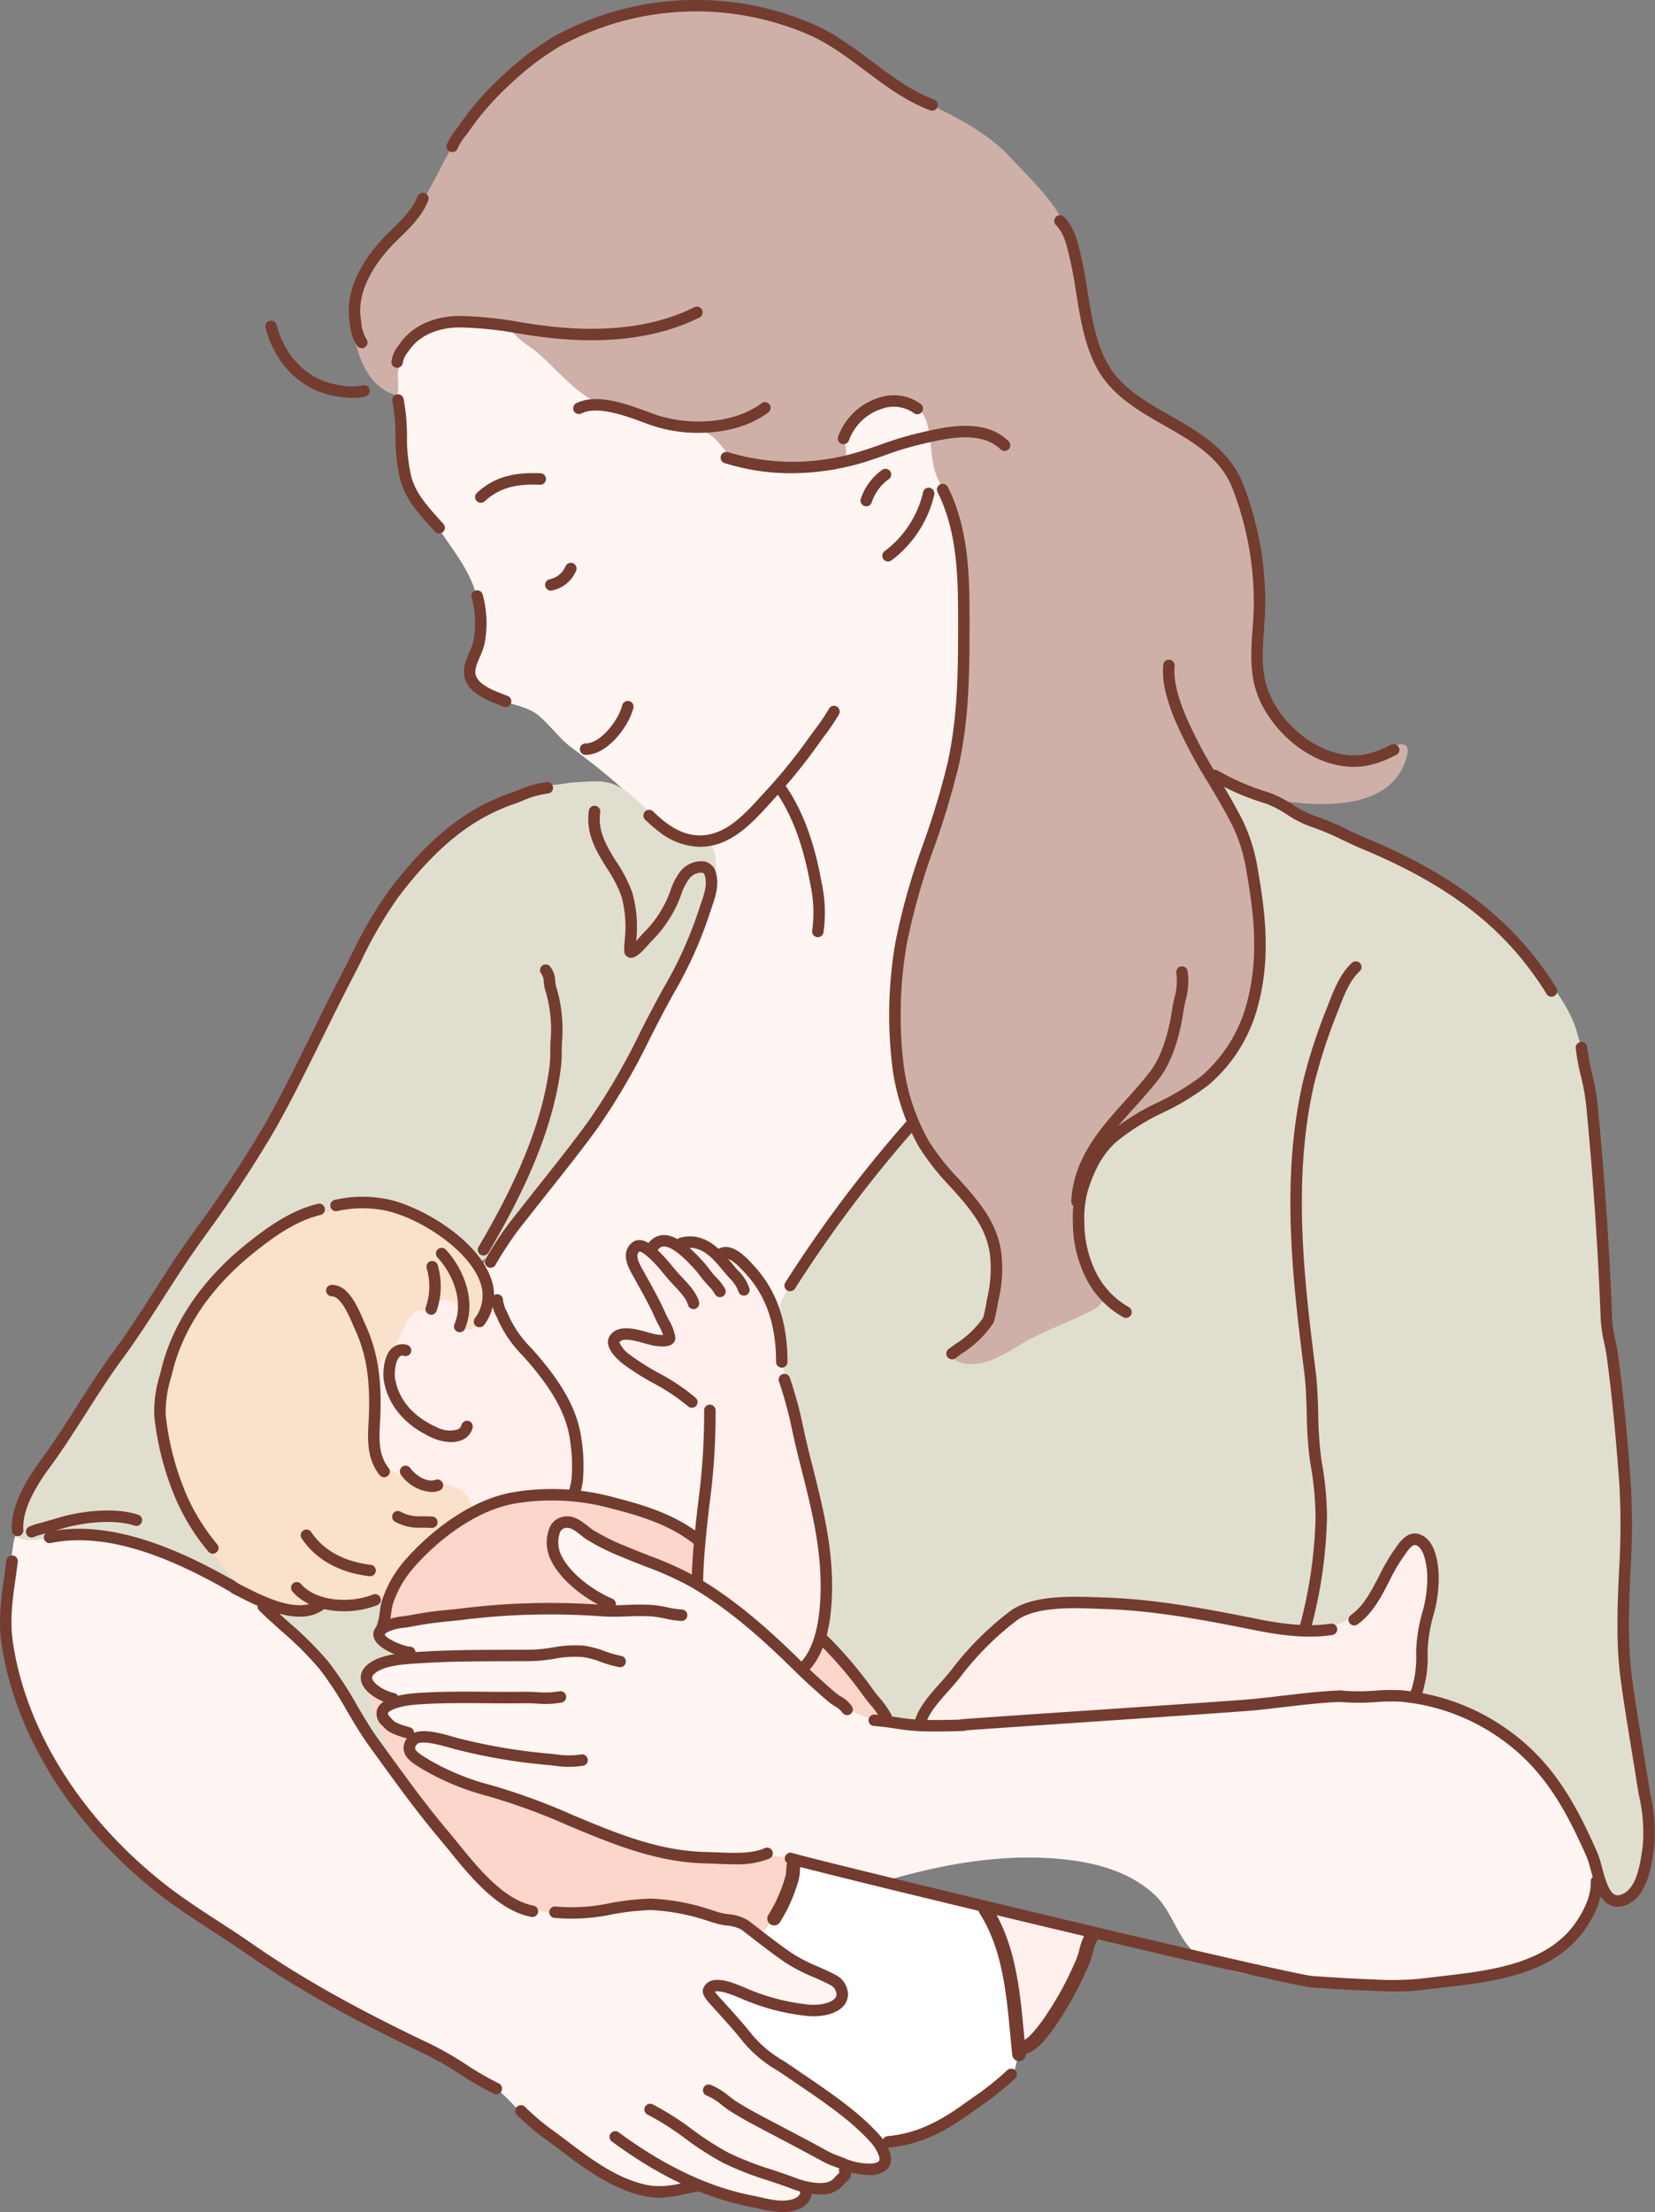 <svg xmlns="http://www.w3.org/2000/svg" xmlns:xlink="http://www.w3.org/1999/xlink" width="286.005" height="382.116" viewBox="0 0 286.005 382.116">
  <rect x="0" y="0" width="286.005" height="382.116" fill="#808080" stroke="none"/>
  <defs>
    <clipPath id="clip-path">
      <rect id="Rectángulo_3807" data-name="Rectángulo 3807" width="286.005" height="382.116" transform="translate(0 0)" fill="none"/>
    </clipPath>
  </defs>
  <g id="Grupo_16579" data-name="Grupo 16579" transform="translate(0 -0.004)">
    <g id="Grupo_16578" data-name="Grupo 16578" transform="translate(0 0.004)" clip-path="url(#clip-path)">
      <path id="Trazado_38569" data-name="Trazado 38569" d="M245.734,151.548a41.792,41.792,0,0,0,.162,5.9c.736,6.03-.071,12.579,3.184,17.983,1.307,2.17,3.5,3.648,4.888,5.669,2.585,3.772,5.4,7.314,6.23,12.012a22.619,22.619,0,0,1,.167,6.273c-.444,3.747-3.569,6.817.676,9.38,2.512,1.517,7.211,1.757,9.522,3.67,2.036,1.687,3.543,3.912,5.659,5.514,2.7,2.043,5.487,4.157,8.02,6.4,2.38,2.108,4.238,4.683,6.791,6.617a27.923,27.923,0,0,0,5.2,3.2c1.805.827,3.872.617,4.024,3.128.244,4.03-1.1,7.264-2.35,11.006-2.176,6.532-4.882,12.875-9.336,18.174-1.845,2.2-4.62,3.529-6.287,5.812-1.24,1.7-1.783,3.691-3.082,5.369-4.427,5.718-9.3,10.849-12.873,17.216-2.818,5.026-5.856,11.335-5.593,17.237a153.293,153.293,0,0,0,2.476,18.593c.4,2.3,2.125,13.258,3.209,15.461,6.633,13.472,22.22,19.71,36.651,17.836,8.64-1.121,10.177-10.81,12.756-17.387,3.776-9.629,8.937-18.789,13.823-27.887,3.544-6.6,8.356-12.9,11.408-19.72a24.081,24.081,0,0,0,.707-2.988c3.635-12.168-.529,2.147,2.247-5.675,1.816-5.116,2.659-10.967,3.773-16.239,1.125-5.321,2.833-10.585,4.15-15.871,1.25-5.012,1.554-10.215,2.266-15.33,1.353-9.711,2.814-19.679,2.829-29.495.014-10.656-1.513-19.771-3.285-30.188-2.551-14.99-.648-31.4-12.306-43.167-6.444-6.5-6.385-5.725-14.359-9.07-3.259-1.367-6.393-3.1-9.795-4.057-2.447-.686-5.058-.49-7.575-.819-26.054-3.405,9.8.694-17.189-1.869-9.815-.932-17.475-2.592-26.925.921a23.8,23.8,0,0,0-4.323,2.463c-1.919,1.219-3.808,2.49-5.625,3.855-5.014,3.768-7.119,7.5-8.855,13.21a28.59,28.59,0,0,0-1.058,6.862" transform="translate(-177.565 -88.904)" fill="#fff5f3" fill-rule="evenodd"/>
      <path id="Trazado_38570" data-name="Trazado 38570" d="M5.337,943.562c-1.47,1.291-1.116,2.593-1.536,4.5a50.235,50.235,0,0,0-1.241,8.247c-.789,13.972,5.827,27.415,14.952,37.631a102.641,102.641,0,0,0,18.517,16.831c5.56,3.784,12.186,7.842,17.922,11.271,4.725,2.825,8.838,4.381,13.555,7.2,6.135,3.668,13.037,6.063,18.98,10.08,3.144,2.125,5.324,5.281,8.154,7.755a76.945,76.945,0,0,0,11.857,8.246,17.553,17.553,0,0,0,5.373,2.6,19.735,19.735,0,0,0,6.723.02c.974-.144,2.12-.6,3.134-.666,2.416-.162,4.694,1.477,7.045,1.929a61.382,61.382,0,0,0,8.26,1c.761.042,2.533.376,3.29-.107.835-.534.394-1.559,1.353-2.072,1.316-.7,3.3-.207,4.476-1.126,1.229-.964,1.041-1.912,2.072-2.88,1.41-1.323,4.4,1.35,5.729-.216,1.861-2.192.156-6.725-1.034-8.414-.952-1.352-2-1.751-3.33-2.912-1.24-1.085-2.175-2.483-3.365-3.625-1.337-1.286-3.807-2.812-3.841-4.947-.031-2.025,2.22-2.469,3.727-2.957,3.255-1.054,8.282-1.969,7.928-6.323-.132-1.621-1.865-2.284-2.957-3.149a50.116,50.116,0,0,0-11.035-6.6c-.3-.134-4.739-2.429-6.248-3.042-4.627-1.882-9.8-2.375-14.66-3.234-12.536-2.215-25-5.032-35.064-13.243-5.037-4.107-8.314-9.986-12.169-15.11-3.37-4.477-6.65-9.01-10.03-13.487-5.92-7.84-12.834-13.54-20.928-18.963-7.945-5.323-15.7-8.891-25.386-7.457-1.92.285-3.533,1.34-5.256,2.044-1.819.745-3.426-.174-4.968,1.178" transform="translate(-1.804 -679.33)" fill="#fff5f3" fill-rule="evenodd"/>
      <path id="Trazado_38571" data-name="Trazado 38571" d="M421.222,995.789c.4-5.651.6-1.466-2.994-12.4A41.834,41.834,0,0,0,414.5,977a47.211,47.211,0,0,0-26.938-17.16c-16.458-3.475-33.418,4.522-49.8-.149a350.621,350.621,0,0,1-48.212-17.534c-14.167-6.408-29.885-14.027-45.792-13.511-5.013.162-8.785,1.353-13.678,2.751-4.579,1.308-10.547,2.512-14.422,5.6a40.41,40.41,0,0,0-15.011,27.888c-1.514,13.755,13.146,23.295,24.353,26.675,2.579.78,5.192,1.446,7.764,2.249,14.167,4.43,30.12,8.763,45.114,7.322,6.878-.659,13.623-3.259,20.2-5.18,9.647-2.817,19.9-4.686,29.988-3.747,5.93.552,11.975,2.067,16.444,6.243,3.118,2.913,3.993,7.9,7.4,10.4,4.42,3.242,11.088,3.609,16.23,4.287,3.222.425,6.4.617,9.645.847a62.017,62.017,0,0,0,9.846.117c2.49-.237,4.688-.561,7.173-.8,10.377-.991,25.505-4.531,26.415-17.513" transform="translate(-144.921 -671.091)" fill="#fff5f3" fill-rule="evenodd"/>
      <path id="Trazado_38572" data-name="Trazado 38572" d="M218.857,813.769c-3.3,0-6.97-.517-9.7-2.527a13.493,13.493,0,0,1-3.586-4.563c-3.282-5.835-4.9-12.581-6.275-19.068-.812-3.825-2.045-8.11-1.874-12.06.318-7.314,5.705-14.734,13.527-15.156,7.073-.382,12.776,3.889,16.133,9.86,1.378,2.449,1.7,5.284,3.178,7.742,2.133,3.554,5.268,6.589,7.253,10.185.887,1.609,2.922,3.5,3.666,5.133,1.612,3.546,1.169,6.441,1.3,10.349.032.93.508,2.994-.163,3.748-.845.952-3.491.371-4.563.327a29.058,29.058,0,0,0-9.127.733c-.848.243-1.534.77-2.362.978Z" transform="translate(-142.663 -549.501)" fill="#fff0ed" fill-rule="evenodd"/>
      <path id="Trazado_38573" data-name="Trazado 38573" d="M281.264,938.517c-1.729,1.153-3.6,2.312-5.378,3.422-.51.319-1.141.654-1.141,1.3Z" transform="translate(-198.551 -678.242)" fill="#fff0ed" fill-rule="evenodd"/>
      <path id="Trazado_38574" data-name="Trazado 38574" d="M397.693,831.48c-1-4.715-.05-9.025.657-13.8.615-4.148,2-9.825.412-13.964a11.334,11.334,0,0,0-2.547-2.957c-3.09-3.09-7.432-4.31-10.515-7.393-1.033-1.034-2.814-2.345-2.629-4.025.1-.868,1.338-.769,1.972-.739,1.249.059,6.138,2.234,6.9.328.4-1.009-.348-2.432-.74-3.286-1.222-2.667-2.611-5.294-4.025-7.885-.3-.555-1.877-3.083-.9-3.779.915-.654,2.48.707,3.2.164.351-.262.537-.981.822-1.313,1-1.164,3.764.558,4.847.657,1.037.095,1.338-.826,2.382-.738a9.934,9.934,0,0,1,2.383.985c1.029.4,2.917.33,3.778,1.068a25.44,25.44,0,0,1,4.764,5.585A18.047,18.047,0,0,1,411,786.63a50.112,50.112,0,0,0,1.56,8.542,189.735,189.735,0,0,1,6.572,30.641,49.423,49.423,0,0,1,.411,12.979,11.7,11.7,0,0,1-2.137,5.092c-.323.468-1.459,3.42-2.217,3.04-1.055-.527-1.908-1.994-2.547-2.793a23.868,23.868,0,0,0-3.2-3.2,78.53,78.53,0,0,0-7.228-5.175c-1.889-1.258-4.038-2-4.518-4.272" transform="translate(-276.825 -558.214)" fill="#fff0ed" fill-rule="evenodd"/>
      <path id="Trazado_38575" data-name="Trazado 38575" d="M603.718,1015.538a14.932,14.932,0,0,0-5.192,1.113c-3.241,1.258-11.157,6.53-14.878,9.643a61.684,61.684,0,0,0-6.183,6.388c.855-.055,1.7-.107,2.6-.165,3.356-.219,26.261-1.778,31.736-2.1a41.109,41.109,0,0,0,4.492-.576c.318-.05.484-.086.741-.124,2.966-1.034,5.726-1.129,5.318-1.773-1.948-3.062-3.41-5.525-5.647-6.965-4.437-2.859-8.186-5.526-12.983-5.44m-34.5,44.47c2.648,5.256,6.365,9.989,8.655,15.537.731,1.771.538,3.726.906,5.564.591,2.954,2.591,8.019,4.9,10.057,1.617,1.423,2.536-1.494,3.957-2.432a28.712,28.712,0,0,0,4.245-4.162c1.62-2.425,5.639-9.2,6.718-12.612.285-.9.8-3.1,1.195-4.7a103.582,103.582,0,0,0-12.2-3.215l-.783-.165c-4.359-.923-6.329-1.353-8.737-1.978a29.756,29.756,0,0,0-3.173-.618c-.19-.029-.356-.072-.7-.124a23.865,23.865,0,0,1-4.988-1.154" transform="translate(-411.362 -733.902)" fill="#fff0ed" fill-rule="evenodd"/>
      <path id="Trazado_38576" data-name="Trazado 38576" d="M226.6,69.179C219.485,67.1,218.688,55,219.418,52.747c1.387-4.289.811-3.35,2.353-6.3s5.387-5.761,7.295-7.816c3.934-4.236,5.089-8.7,8.255-13.448a60.343,60.343,0,0,1,10.406-12.35c7.044-6.037,15.937-9.167,25-10.98,4.665-.933,9.463-.32,13.907.706,3.949.911,8.406,1.545,12.063,3.54,6.725,3.668,12.966,9.375,19.478,12.486,4.952,2.366,10.638,5.193,14.483,9.24,4.822,5.074,8.314,8.394,10.44,13.355,3.325,7.759,2.079,17.047,6.738,24.3,3.1,4.824,10.933,7.969,15.3,11,4.721,3.282,6.6,5.613,8.465,10.944,1.637,4.674,3.177,12.606,2.464,17.6-.7,4.933-1.029,9.061.244,14.176,1.658,6.66,8.259,12.145,13.215,12.86a12.611,12.611,0,0,0,4.986-.105c.674-.092,8.184-4.935,7.073-.5-2.5,10-15.494,8.81-22.974,7.742-2.282-.326-4.512-1.61-6.742-2.247-.487-.14-2.407-1.109-2.923-.765-.039.025,2.493,5.019,2.687,5.5,1.283,3.209,1.709,3.151,2.6,6.511,2.67,10.085,2.426,15.306,1.265,24.6-.91,7.284-7.7,16.052-13.617,18.092-7.189,2.48-11.346,6.151-15.3,12.735-3.074,5.125-1.8,16.348,2.312,20.229.537.506,6.837,4.62,6.493,5.993-.219.877-2.03.9-2.5,1-2.751.611-4.561.25-7.493.25-3.416,0-4.77,1.643-7.242,3.5-3.19,2.392-7.387,3-11.237,3-1.869,0-4.93.223-6.243-1.747s4.393-4.694,5.244-5.744c2.809-3.469,5.407-9.275,4.337-13.552-1.744-6.977-8.08-10.4-11.329-16.664-3.691-7.118-5.867-11.966-6.139-19.9a87.818,87.818,0,0,1,.894-13.067c1.1-5.5,2.266-12.175,4.263-18.122,1.093-3.259,2.838-7.16,3.7-9.79a57.621,57.621,0,0,0,1.717-8.812,147.534,147.534,0,0,0,1.579-16.051c.192-4.613-.168-9.208-.168-13.827,0-6.379-1.947-11.139-4.411-16.891-1.983-4.627.136-10.778-5.177-13.4-3.889-1.919-10.145,2.457-10.737,5.493-.371,1.9,1.164,5.113-1.162,5.695C298.913,82.3,290.943,82.53,286.653,81c-3.434-1.227-4.263-5.84-7.932-5.48-3.9.384-10.375-3.416-14.114-3.991-6.158-.947-10.456-7.815-14.859-10.763-3.937-2.635-2.853-4.545-10.1-4.545-2.809,0-7.1.215-9.3,2.233-1.916,1.757-2.183,3.913-3.061,6.329-.392,1.074.481,4.736-.677,4.4" transform="translate(-158.41 -1.006)" fill="#ceb0a8" fill-rule="evenodd"/>
      <path id="Trazado_38577" data-name="Trazado 38577" d="M151.917,801.746c.5-2.709-1.53-3.893-3.731-4.608-4.092-1.327-10.327-.67-12.19-5.161-.91-2.193-.833-4.675-.887-6.989-.054-2.283-.335-4.715.288-6.954.585-2.1,2.623-3.871,3.778-5.674.952-1.486,1.782-4.45,3.383-5.355.645-.364,1.3.317,1.9.021,1-.487,1.5-1.708,2.651-1.894,2.041-.33,3.04,1.559,3.372,3.261.057.29-.112,1.447.017,1.545,1.564,1.18,3.625-.992,4.223-2.182,1.324-2.639.377-3.621-.351-6.306-1.916-7.07-12.658-14.239-20.472-13.329-2.709.315-1.3-.376-3.909.2-4.135.9-7.039,1.2-10.82,3.455a56.465,56.465,0,0,0-4.749,3.142,32.67,32.67,0,0,0-6.177,5.532c-2.145,2.842-4.028,5.024-5.939,8.006a39.02,39.02,0,0,0-2.739,5.937,30.332,30.332,0,0,0-1.9,10.291c-.133,3.852,1.269,7.88,2.37,11.541,2.392,7.947,11.262,18.275,13.615,19.844,6.51,4.336,14.573,2.4,21.992,1.361,3.661-.512,4.73-5.844,6.776-8.257a24.286,24.286,0,0,1,5.038-4.724c1.464-.959,4.136-.945,4.46-2.7" transform="translate(-70.574 -540.593)" fill="#fae1cb" fill-rule="evenodd"/>
      <path id="Trazado_38578" data-name="Trazado 38578" d="M128.808,497.306c1.352.94,1.349,3.876,1.215,5.191-.491,4.814-2.667,9.471-4.447,13.965a96.962,96.962,0,0,1-6.378,12.28c-2.98,5.173-5.633,10.539-8.995,15.5-2.886,4.256-6.273,8.162-9.3,12.289-2.412,3.292-4.9,6.613-7.263,9.948a26.632,26.632,0,0,1-4.981,3.564c-.617.311-2.416-2.742-2.88-3.229-1.154-1.211-1.683-1.841-2.846-3.039-1.138-1.171-3.577-1.447-4.861-2.376a15.851,15.851,0,0,0-5.278-2.113c-1.719-.315-2.482.055-4.1.315a34.212,34.212,0,0,0-5.774,1.362c-6.668,2.249-9.9,3.207-15.564,7.481a31.852,31.852,0,0,0-4.013,4.274c-4.518,4.963-8.2,11.7-8.75,18.534-.243,3.028.492,6.178.848,9.161a31.492,31.492,0,0,0,1.13,6.242,60.531,60.531,0,0,0,6.877,13.752,33.245,33.245,0,0,0,3.3,4.1,10,10,0,0,0,1.214,1.319c.251.193.843.864.526.865-.9,0-1.387-.65-2.092-1.062-1.48-.862-2.383-1.3-3.946-2.117-5.341-2.774-8.917-4.563-13.235-5.583a33.272,33.272,0,0,0-12.405-.9c-1.8.231-5.861,1.336-7.334.256-1.06-.777-.606-2.946-.61-2.99-.276-2.953,5.758-10.747,7.247-13.116,6.577-10.465,13.238-18.328,19.7-28.842,4.528-7.371,12.661-18.427,16.79-26.036,4.422-8.145,6.823-13.638,11.286-21.772,4.187-7.631,6.506-14.807,12.268-21.409,4.218-4.832,9.665-10.753,15.937-12.867,2.4-.809,7.054-2.874,9.558-2.948,1.672-.05,2.623-.385,4.266-.462,2.529-.119,4.909-.521,7.18.671,2.642,1.386,4.161,3.293,6.668,5.658a15.868,15.868,0,0,0,5.97,3.27c1.171.356,1.9.055,3.066.865" transform="translate(-6.344 -351.713)" fill="#e0decf" fill-rule="evenodd"/>
      <path id="Trazado_38579" data-name="Trazado 38579" d="M198.28,1037.76c1.049-.417-1.943-3.721-2.3-4.467-1.308-2.73-1.515-6.143-2.892-8.783-.243-.463-.9-.422-1.285-.689a3.615,3.615,0,0,1-1.393-1.6c-.516-1.189.514-2.07.022-3.013-.927-1.778-4.437-.546-4.828-3.276a3.515,3.515,0,0,1,.468-2.17c.237-.37,1.692-.549,1.393-1.24-.168-.386-.9-.558-1.163-.654-1.351-.491-3.492-1.128-3.157-3.006.376-2.107,2.26-2.452,4.146-2.617.727-.063,2.11.058,2.457-.8.219-.539-.322-.99-.731-1.139-1.253-.455-3.276-.887-3.939-2.225-.637-1.283.7-1.543,1.143-2.584a3.891,3.891,0,0,0-.654-3.235c-.91-1.207-3.1-.181-4.276.036-1.809.334-3.581-.108-5.369.063a31.122,31.122,0,0,0-3.79,1.1,14.289,14.289,0,0,1-4.28.326,5.1,5.1,0,0,1-1.4-.669c-.055-.026-.955-.309-.957-.17-.019,1.2,1.743,2.644,2.452,3.251a77.524,77.524,0,0,1,7.285,6.875c6.709,7.607,9.741,16.815,16.271,24.547,1.569,1.858,4.584,7,6.772,6.13" transform="translate(-119.602 -719.56)" fill="#e0decf" fill-rule="evenodd"/>
      <path id="Trazado_38580" data-name="Trazado 38580" d="M509.052,540.241c-.367-1.05-3.086,2.789-4.273,4.373-2.643,3.524-5.317,7.026-7.859,10.611-2.559,3.607-5.337,6.953-7.685,10.678-1.155,1.833-3.073,3.863-3.519,6.063-.277,1.369.406,2.934.346,4.336-.219,5.054.725,9.211,2.231,14.067a175.512,175.512,0,0,1,5.159,23.537,37.347,37.347,0,0,1-.12,12.261c-.455,3.151-.539,3.462,1.029,4.823a37.165,37.165,0,0,1,3.874,4.191c1.924,2.23,4.008,6.91,6.73,8.223,4.525,2.184,15.789.669,22.767.453,8.893-.276,17.8-1.241,26.779-1.846,5.417-.365,10.416-.957,15.747-1.61,5.967-.731,18.774-1.571,23.868-1.034a34.649,34.649,0,0,1,23.61,13.117c2.753,3.507,6.8,10.44,8.138,14.771.429,1.39,2.194,6.7,3.881,7.594.933.5,2.83-.428,3.588-1.167a5.239,5.239,0,0,0,1.878-4.139c.226-2.2,1-3.579,1.043-5.834.029-1.423-.14-3.247-.232-4.667-.331-5.03-2.6-13.016-3.422-18a75.012,75.012,0,0,1-1.007-18.519c.351-9.191.539-17.589.123-26.83a77.468,77.468,0,0,0-.967-8.1c-2.482-14.468-3.161-26.095-3.957-44.478a84.476,84.476,0,0,0-3.5-19.228c-1.7-5.172-6.514-10.469-8.937-13.153-7.3-8.088-12.7-11.967-26.649-18.635-3.209-1.535-8.4-3.225-11.549-4.889-3.032-1.6-5.081-2.477-8.086-4.147-1.544-.857-3.044-.793-4.69-1.422-.219-.083-2.995-2.736-3.327-2.587s.024.752.191,1.074c.984,1.9,1.69,2.216,2.846,4.619,1.752,3.643,2.619,4.253,3.151,7.049s.8,4.572,1.107,6.093c1.236,6.044,1.973,12.193.761,18.357-1.373,6.977-3.893,13.765-10.165,17.591-5.4,3.293-11.409,4.683-15.609,9.921-3.029,3.776-5.691,10.958-4.894,15.949a22.25,22.25,0,0,0,2.081,6.6c.843,1.406,2.832,3.3,1.676,5.045-.638.968-2.148,1.494-3.164,1.994-3.519,1.732-7.131,2.973-10.516,4.991-3.12,1.859-7.753,4.892-11.489,2.817-.844-.468.4-1.087.777-1.505,1.136-1.265,2.527-2.209,3.416-3.7a26.825,26.825,0,0,0,3.373-10.924c.58-7.524-5.271-11.461-9.22-16.737-1.927-2.573-4.535-5.758-5.335-8.045" transform="translate(-350.966 -346.196)" fill="#e0decf" fill-rule="evenodd"/>
      <path id="Trazado_38581" data-name="Trazado 38581" d="M452.021,1169.315c2.031-2.761,2.725-2.661,3.161-6.83s.7-4.7,7.437-2.464c2.946.975,13.955,4.113,15.486,4.381,3.739.653,6.351.107,9.535,1.564,3.254,1.489,3.446,4.815,5.222,12.931.89,4.069,2.593,11.488,1.287,15.651-1,3.182-3.809,3.536-6.08,5.777a28.614,28.614,0,0,1-8.872,5.6c-1.689.739-4.893,1.294-4.967,1.419s-3.469-.132-4.243-.7c-2.264-1.647-4.3-3.558-6.511-5.273-5.9-4.583-12-8.215-17.116-13.756-1.8-1.947-4.166-3.655-5.236-6.176-.956-2.259,4.451-.341,5.01-.16,4.859,1.571,9.456,3.833,14.679,2.818,1.174-.229,2.988-.2,3.374-1.721.293-1.153-1.518-2.738-2.3-3.157-1.846-.993-3.958-1.659-5.738-2.763a29.517,29.517,0,0,1-5.724-4.493c-.911-.869.935-1.754,1.593-2.65" transform="translate(-318.708 -837.377)" fill="#fff" fill-rule="evenodd"/>
      <path id="Trazado_38582" data-name="Trazado 38582" d="M302.271,1078.021a29.976,29.976,0,0,1-1.912,7.822c-.9,1.426-2.721,3.845-3.743,5.14-.57.72-2.622-2.572-3.983-2.223-1.914.489-9.721-3.43-13.828-2.871-2.634.359-6.331.168-8.962.592-2.007.325-4.115,1.609-6.185,1.384a29.5,29.5,0,0,1-11.73-3.411c-2.581-1.531-4.7-3.925-6.746-6.08-4.5-4.739-8.7-9.777-11.507-15.763a71.8,71.8,0,0,1-4.451-11.163c-.233-.832-1.274-3.078-.848-3.945.3-.608,2.841,1.709,3.335,1.889.106.038,2.394.891,2.183,1.092-1,.954-1.935.187-2.305,1.971-.52,2.5,3.263,2.594,4.416,3.721.9.876-.571,2.81.088,3.989.742,1.329,3.88,2.737,5.235,3.355a30.608,30.608,0,0,0,6.805,2.464,47.9,47.9,0,0,1,7.387,1.9c8.865,3.81,17.411,8.484,27.269,9.8,4.173.559,6.738.872,10.892.112,1.018-.186,2.015-.255,3.033-.42.212-.034,5.55.546,5.558.639" transform="translate(-164.968 -756.93)" fill="#fcd5cb" fill-rule="evenodd"/>
      <path id="Trazado_38583" data-name="Trazado 38583" d="M240.415,952.221a19.147,19.147,0,0,1,5.116-11.459,34.41,34.41,0,0,1,6.427-5.5c7.749-5.166,17.8-6.013,26.638-3.974a80.4,80.4,0,0,1,10.994,3.468c1.169.452,3.809,1.406,4.228,2.875.491,1.715.161,3.4.085,5.158-.025.58.419,1.785.17,2.283-.151.3-.682.142-.847.086-.886-.307-2.939-1.264-3.72-1.608-.706-.308-1.4-.633-2.114-.93-4.033-1.688-7.911-3.693-11.924-5.413-1.141-.488-3.5-2.15-4.82-1.522a2.827,2.827,0,0,0-1.691,3.383,13.63,13.63,0,0,0,5.5,7.356c1.265.81,3.6,1.666,4.819,2.538.409.291,1.414,1.045.931,1.184-3.351.957-7.087.261-10.486,0-5.29-.407-10.792.236-16.067.677a80.446,80.446,0,0,0-9.049,1.353c-.661.128-4.212.521-4.186.042" transform="translate(-173.741 -672.28)" fill="#fcd5cb" fill-rule="evenodd"/>
      <path id="Trazado_38584" data-name="Trazado 38584" d="M502.827,1022.329c-1.357.551-1.881,2.581-2.932,3.748-.12.135-.9.906-.743,1.188a10.727,10.727,0,0,0,1.931,1.855,28.614,28.614,0,0,0,6.978,5.272,33.333,33.333,0,0,0,4.529,1.708c.3.1,1.208.355,1.485.148,1.144-.859-1.016-2.6-1.485-3.118-2.419-2.669-4.33-5.7-6.681-8.389-.84-.96-1.891-2.9-3.082-2.412" transform="translate(-360.709 -738.756)" fill="#fcd5cb" fill-rule="evenodd"/>
      <path id="Trazado_38585" data-name="Trazado 38585" d="M581.442,991.161c-.882.066-9.62-.076-9.1-.742,2.389-3.072,11.293-14.808,14.481-17,6.32-4.345,7.016-4.227,20.238-3.508,1.618.088,17.181,2.519,29.579,4.144,5.807.761,10.179.354,14.972-6.187,1.815-2.478,3.472-8.832,6.553-8.943,4.664-.168,1.393,15.151,1.336,15.753-.629,6.746-1.2,10.878-1.529,11.064-1.284.728-26.094,2.473-35.709,2.609a70.875,70.875,0,0,0-11.857.8c-4.232.762-8.363.012-12.631.539a62.572,62.572,0,0,1-10.154.707c-2.267-.017-4.278.621-6.177.762" transform="translate(-413.599 -692.989)" fill="#fff0ed" fill-rule="evenodd"/>
      <path id="Trazado_38586" data-name="Trazado 38586" d="M479.324,1167.907a1.172,1.172,0,0,1-.632-.184,1.185,1.185,0,0,1-.37-1.637,25.546,25.546,0,0,0,2.96-6.724,5.987,5.987,0,0,0,.125-1.009,6.721,6.721,0,0,1,.27-1.686,1.187,1.187,0,0,1,2.254.744,4.807,4.807,0,0,0-.156,1.107,7.887,7.887,0,0,1-.2,1.437,27.591,27.591,0,0,1-3.251,7.4,1.184,1.184,0,0,1-1,.554" transform="translate(-345.538 -835.305)" fill="#743b2f"/>
      <path id="Trazado_38587" data-name="Trazado 38587" d="M616.772,1212.559a1.188,1.188,0,0,1-1.179-1.062c-.123-1.16-.234-2.338-.346-3.522-.686-7.305-1.4-14.859-5.289-20.941a1.187,1.187,0,1,1,2-1.28c4.2,6.566,4.94,14.412,5.654,22,.111,1.175.221,2.343.343,3.494a1.185,1.185,0,0,1-1.055,1.3,1.11,1.11,0,0,1-.126.007" transform="translate(-440.664 -856.518)" fill="#743b2f"/>
      <path id="Trazado_38588" data-name="Trazado 38588" d="M633.2,1222.56a2.551,2.551,0,0,1-.407-.032,1.186,1.186,0,1,1,.368-2.344c.392.047,1.281-.426,3.284-3.1l.232-.307a56.322,56.322,0,0,0,5.518-9.791l.221-.46a13,13,0,0,0,.675-2.021,10.673,10.673,0,0,1,1.349-3.356,1.187,1.187,0,1,1,1.932,1.378,9.2,9.2,0,0,0-1,2.615,14.865,14.865,0,0,1-.82,2.414l-.221.457a58.127,58.127,0,0,1-5.77,10.2l-.223.294c-1.153,1.538-3.035,4.048-5.144,4.048" transform="translate(-456.575 -867.682)" fill="#743b2f"/>
      <path id="Trazado_38589" data-name="Trazado 38589" d="M252.557,269.681a.984.984,0,0,1-.737-.329l-.708-.785c-2.149-2.373-4.371-4.827-5.269-8.139a31.431,31.431,0,0,1-.823-7.486,33.581,33.581,0,0,0-.536-6.083.989.989,0,1,1,1.934-.412,35.533,35.533,0,0,1,.58,6.44,29.531,29.531,0,0,0,.754,7.023c.774,2.854,2.834,5.129,4.827,7.33l.716.794a.989.989,0,0,1-.738,1.648" transform="translate(-176.667 -177.535)" fill="#743b2f"/>
      <path id="Trazado_38590" data-name="Trazado 38590" d="M296.27,387.855a1,1,0,0,1-.364-.069l-.67-.26c-1.94-.744-4.6-1.763-5.717-3.873-.985-1.856-.161-3.744.5-5.261a10.291,10.291,0,0,0,.668-1.812,16.57,16.57,0,0,0-.3-7.687.989.989,0,0,1,1.935-.412,18.618,18.618,0,0,1,.3,8.509,11.665,11.665,0,0,1-.791,2.194c-.568,1.3-1.1,2.53-.568,3.542.775,1.457,2.939,2.287,4.679,2.954l.69.268a.989.989,0,0,1-.364,1.909" transform="translate(-208.899 -265.726)" fill="#743b2f"/>
      <path id="Trazado_38591" data-name="Trazado 38591" d="M410.806,463.984a11.753,11.753,0,0,1-7.13-2.647,26.067,26.067,0,0,1-2.32-2.022.988.988,0,1,1,1.391-1.4,24.406,24.406,0,0,0,2.124,1.851c3.332,2.532,6.7,2.925,10.023,1.169,2.527-1.336,4.738-3.79,6.688-5.955a93.982,93.982,0,0,0,7.706-9.359c.382-.558.843-1.18,1.32-1.826a34.549,34.549,0,0,0,2.482-3.649.989.989,0,1,1,1.739.943,35.79,35.79,0,0,1-2.63,3.883c-.464.626-.908,1.228-1.279,1.769a95.851,95.851,0,0,1-7.854,9.55c-2.075,2.3-4.41,4.894-7.247,6.394a10.649,10.649,0,0,1-5.012,1.305" transform="translate(-289.837 -317.704)" fill="#743b2f"/>
      <path id="Trazado_38592" data-name="Trazado 38592" d="M362.34,445.893a.989.989,0,1,1,0-1.978c2.587,0,5.684-3.994,6.336-6.6a.989.989,0,0,1,1.919.479c-.805,3.224-4.508,8.1-8.254,8.1" transform="translate(-261.139 -315.495)" fill="#743b2f"/>
      <path id="Trazado_38593" data-name="Trazado 38593" d="M340.632,355.374a.989.989,0,0,1-.115-1.971,3.873,3.873,0,0,0,2.648-2.18.989.989,0,0,1,1.86.674,5.744,5.744,0,0,1-4.276,3.47.882.882,0,0,1-.117.007" transform="translate(-245.451 -253.349)" fill="#743b2f"/>
      <path id="Trazado_38594" data-name="Trazado 38594" d="M297.043,299.829a.99.99,0,0,1-.675-1.713c3.432-3.2,7.314-3.521,10.977-3.392a.99.99,0,0,1,.955,1.023.968.968,0,0,1-1.024.954c-3.243-.115-6.653.154-9.558,2.862a.988.988,0,0,1-.675.265" transform="translate(-213.95 -212.974)" fill="#743b2f"/>
      <path id="Trazado_38595" data-name="Trazado 38595" d="M523.068,254.7a.989.989,0,0,1-.939-1.3,10.946,10.946,0,0,1,6.982-6.706,7.923,7.923,0,0,1,7.3,1.056.989.989,0,1,1-1.185,1.584,5.992,5.992,0,0,0-5.517-.753,8.908,8.908,0,0,0-5.7,5.44.99.99,0,0,1-.939.678" transform="translate(-377.293 -177.967)" fill="#743b2f"/>
      <path id="Trazado_38596" data-name="Trazado 38596" d="M537.218,298.475a.99.99,0,0,1-.952-1.26,10.1,10.1,0,0,1,3.687-5.03.989.989,0,1,1,1.167,1.6,8.03,8.03,0,0,0-2.95,3.975.992.992,0,0,1-.952.718" transform="translate(-387.518 -211.017)" fill="#743b2f"/>
      <path id="Trazado_38597" data-name="Trazado 38597" d="M550.795,316.613a.989.989,0,0,1-.6-1.775,17.772,17.772,0,0,0,6.648-10.159.989.989,0,1,1,1.934.41,19.772,19.772,0,0,1-7.38,11.32.99.99,0,0,1-.6.2" transform="translate(-397.329 -219.619)" fill="#743b2f"/>
      <path id="Trazado_38598" data-name="Trazado 38598" d="M490.13,514.09a1.02,1.02,0,0,1-.166-.014.989.989,0,0,1-.81-1.14,22.654,22.654,0,0,0-.323-7.975c-1.2-6.738-3.217-12.137-6-16.044a.989.989,0,1,1,1.612-1.146c2.951,4.148,5.081,9.815,6.333,16.844a24.405,24.405,0,0,1,.326,8.651.988.988,0,0,1-.974.824" transform="translate(-348.798 -352.199)" fill="#743b2f"/>
      <path id="Trazado_38599" data-name="Trazado 38599" d="M303.079,581.64a.989.989,0,0,1-.872-1.456,58.031,58.031,0,0,1,5.569-8.127q1.9-2.427,3.815-4.834c2.827-3.564,5.752-7.248,8.462-10.973a112.844,112.844,0,0,0,8.911-15.328c1.329-2.588,2.7-5.264,4.177-7.881A69.313,69.313,0,0,0,339.05,519.9c.12-.381.253-.764.385-1.149.581-1.683,1.13-3.273.689-4.823-.116-.407-.294-.5-.47-.537a2.75,2.75,0,0,0-2.174.954,9.588,9.588,0,0,0-1.47,2.89c-.207.548-.415,1.1-.659,1.62a21.452,21.452,0,0,1-4.472,6.38c-.044.045-.134.149-.254.285-1.639,1.87-2.883,3.131-3.969,2.343-.573-.415-.545-.985-.332-3.335.021-.219.036-.386.039-.455a20.064,20.064,0,0,0-.649-6.565,22.368,22.368,0,0,0-2.532-4.9c-1.806-2.9-3.674-5.891-3.1-9.953a.99.99,0,0,1,1.96.275c-.47,3.35,1.129,5.916,2.823,8.632A24.16,24.16,0,0,1,327.6,516.9a21.884,21.884,0,0,1,.744,7.232c0,.071-.021.285-.046.571-.01.114-.026.286-.042.487.242-.256.535-.576.886-.978.173-.2.3-.338.358-.4a19.2,19.2,0,0,0,4.062-5.8c.224-.48.412-.981.6-1.483a11.183,11.183,0,0,1,1.816-3.474,4.64,4.64,0,0,1,4.1-1.6,2.573,2.573,0,0,1,1.952,1.929c.611,2.148-.1,4.2-.722,6.009-.128.368-.254.734-.367,1.1a71.285,71.285,0,0,1-6.074,13.519c-1.454,2.584-2.819,5.243-4.14,7.815a116.186,116.186,0,0,1-9.072,15.589c-2.734,3.757-5.672,7.459-8.512,11.039q-1.909,2.4-3.8,4.819a56.416,56.416,0,0,0-5.382,7.844.991.991,0,0,1-.875.523M328.171,526.8h0Z" transform="translate(-218.313 -362.644)" fill="#743b2f"/>
      <path id="Trazado_38600" data-name="Trazado 38600" d="M298.714,651.018a.988.988,0,0,1-.853-1.488c4.967-8.479,10.852-19.713,12.293-31.43a19.925,19.925,0,0,0,.1-2.286c0-.712.007-1.449.081-2.2a23.4,23.4,0,0,0-.958-8.458,7.094,7.094,0,0,1-.236-1.313,2.813,2.813,0,0,0-.381-1.428.989.989,0,0,1,1.425-1.373,4.2,4.2,0,0,1,.923,2.576,5.6,5.6,0,0,0,.158.948,25.1,25.1,0,0,1,1.038,9.238c-.063.66-.067,1.32-.07,2.019a21.67,21.67,0,0,1-.116,2.515c-1.484,12.077-7.486,23.546-12.549,32.188a.988.988,0,0,1-.855.489" transform="translate(-215.159 -434.142)" fill="#743b2f"/>
      <path id="Trazado_38601" data-name="Trazado 38601" d="M8.34,617.424a.989.989,0,0,1-.985-.916c-.242-3.276,1.4-7.326,4.87-12.037,2.221-3.012,4.272-6.23,6.256-9.34,2.006-3.146,4.081-6.4,6.352-9.48,2.5-3.391,4.82-7.012,7.062-10.512,1.922-3,3.91-6.1,6.015-9.067l1.2-1.683a211,211,0,0,0,11.953-18.106c2.914-5.154,5.59-10.581,8.178-15.829,1.646-3.339,3.349-6.792,5.1-10.143.518-.994,1.03-2,1.546-3.023a74.444,74.444,0,0,1,6.764-11.58c6.709-8.81,13.06-13.912,20.591-16.548.51-.178,1.029-.381,1.557-.587a17.6,17.6,0,0,1,5.013-1.409.989.989,0,0,1,.144,1.973,16.159,16.159,0,0,0-4.437,1.279c-.551.215-1.093.426-1.624.612-7.144,2.5-13.21,7.4-19.671,15.878a72.97,72.97,0,0,0-6.572,11.275c-.519,1.025-1.035,2.044-1.557,3.044-1.738,3.331-3.436,6.774-5.077,10.1-2.6,5.272-5.288,10.724-8.23,15.927a212.068,212.068,0,0,1-12.063,18.279l-1.195,1.681c-2.077,2.929-4.052,6.011-5.963,8.991-2.261,3.528-4.6,7.175-7.136,10.619-2.231,3.026-4.287,6.251-6.276,9.37-2,3.139-4.071,6.384-6.332,9.451-3.185,4.319-4.695,7.925-4.489,10.716a.99.99,0,0,1-.914,1.06l-.074,0" transform="translate(-5.298 -352.06)" fill="#743b2f"/>
      <path id="Trazado_38602" data-name="Trazado 38602" d="M17.144,945.525a.989.989,0,0,1-.354-1.912l.219-.084a7.129,7.129,0,0,1,1.107-.372c.4-.1,1.23-.318,3.743-1.068,3.99-1.189,9.776-1.8,13.713-.492a.99.99,0,0,1-.626,1.878c-3.51-1.169-8.95-.556-12.521.51-2.56.762-3.406.981-3.812,1.087a5.789,5.789,0,0,0-.894.3l-.22.084a.976.976,0,0,1-.354.065" transform="translate(-11.674 -679.937)" fill="#743b2f"/>
      <path id="Trazado_38603" data-name="Trazado 38603" d="M71.493,967.438c-3.734,0-7.92-2.13-10.541-3.465l-.25-.127c-.943-.481-1.052-.54-1.233-.745a10.966,10.966,0,0,1-1.051-.589c-7.844-4.38-19.481-9.956-29.944-7.794a.989.989,0,0,1-.4-1.937c11.112-2.3,23.189,3.47,31.31,8a8.75,8.75,0,0,1,1.484.917c.1.059.309.165.731.379l.251.129c3.381,1.722,9.672,4.923,12.909,2.192a.989.989,0,0,1,1.277,1.512,6.82,6.82,0,0,1-4.541,1.524" transform="translate(-19.718 -688.173)" fill="#743b2f"/>
      <path id="Trazado_38604" data-name="Trazado 38604" d="M85.774,1061.955a.989.989,0,0,1-.422-.1,56.809,56.809,0,0,1-5.913-3.412,55.962,55.962,0,0,0-5.779-3.34c-13.067-6.2-22.692-11.606-31.211-17.534-1.867-1.3-3.805-2.558-5.68-3.776-3.242-2.109-6.6-4.287-9.716-6.758-14.74-11.669-24.5-27.323-26.789-42.949-.59-4.036-.08-7.664.46-11.505.132-.939.265-1.887.382-2.849a.989.989,0,0,1,1.964.24c-.118.975-.254,1.933-.387,2.885-.52,3.7-1.01,7.188-.462,10.944,2.212,15.132,11.71,30.326,26.058,41.684,3.048,2.414,6.362,4.567,9.567,6.649,1.888,1.226,3.84,2.495,5.732,3.812,8.426,5.863,17.965,11.221,30.929,17.369a57.52,57.52,0,0,1,5.988,3.454,54.432,54.432,0,0,0,5.7,3.3.989.989,0,0,1-.425,1.883" transform="translate(0 -700.175)" fill="#743b2f"/>
      <path id="Trazado_38605" data-name="Trazado 38605" d="M207.98,1051.7a.953.953,0,0,1-.188-.018c-5.778-1.11-10.4-6.79-14.108-11.353-.6-.737-1.175-1.444-1.726-2.1-3.862-4.563-7.458-9.528-10.936-14.331l-1.224-1.688c-1.429-1.971-2.665-4.071-3.86-6.1a58.917,58.917,0,0,0-4.85-7.372,59.4,59.4,0,0,0-6.527-6.479c-1.267-1.135-2.578-2.308-3.794-3.506a.989.989,0,0,1,1.388-1.409c1.182,1.164,2.475,2.322,3.725,3.441a60.76,60.76,0,0,1,6.742,6.7,60.335,60.335,0,0,1,5.02,7.616c1.171,1.991,2.382,4.05,3.756,5.944l1.225,1.69c3.457,4.773,7.032,9.707,10.844,14.214.56.661,1.142,1.378,1.75,2.125,3.51,4.315,7.877,9.684,12.948,10.659a.989.989,0,0,1-.186,1.96" transform="translate(-115.97 -720.551)" fill="#743b2f"/>
      <path id="Trazado_38606" data-name="Trazado 38606" d="M397.487,1230.341a13.484,13.484,0,0,1-4.911-1.045c-.188-.088-.745-.292-1.216-.466-.367-.136-.688-.257-.793-.3-.574-.249-1.123-.548-1.671-.848l-.27-.147c-1.937-1.059-3.891-2.091-5.845-3.121l-2.846-1.5c-2.129-1.116-4.33-2.271-6.419-3.592-.448-.285-.942-.659-1.453-1.05a10.63,10.63,0,0,0-2.579-1.637.989.989,0,1,1,.613-1.88,11.605,11.605,0,0,1,3.167,1.946c.462.353.9.693,1.31.949,2.021,1.279,4.185,2.414,6.279,3.512l2.851,1.5c1.962,1.034,3.924,2.07,5.868,3.132l.274.149c.494.272.988.544,1.5.767.093.04.375.145.7.264.528.194,1.15.429,1.36.526,1.785.83,5.02,1.215,5.762.462.308-.312-.042-1.137-.207-1.478a7.022,7.022,0,0,0-1.268-1.873c-3.331-3.691-7.882-6.785-12.283-9.778q-1.065-.723-2.093-1.43c-.593-.408-1.173-.787-1.739-1.155a22.115,22.115,0,0,1-5.841-4.9c-1.347-1.708-2.756-3.269-4.249-4.923l-1.176-1.3c-1.177-1.269-1.767-2.112-1.5-2.93a2.123,2.123,0,0,1,1.16-1.31c1.445-.667,3.619.071,5.753.964l.311.129a36.71,36.71,0,0,0,11.112,2.934c1.68.139,3.759-.215,4.509-1.166a1.1,1.1,0,0,0,.166-.908,1.88,1.88,0,0,0-.859-1.221c-1-.545-2.026-1-3.113-1.477a29.287,29.287,0,0,1-4.943-2.575c-2.016-1.389-3.959-2.891-5.838-4.346l-1.651-1.272a6.472,6.472,0,0,0-2.55-.7,13.269,13.269,0,0,1-1.723-.334l-1.086-.324a36.539,36.539,0,0,0-10.286-2.019,43.461,43.461,0,0,0-6.7.749,33.456,33.456,0,0,1-10.011.6.989.989,0,0,1,.265-1.96,31.345,31.345,0,0,0,9.426-.592,45.514,45.514,0,0,1,7.005-.774,37.727,37.727,0,0,1,10.869,2.1l1.078.322a12.03,12.03,0,0,0,1.457.274,7.625,7.625,0,0,1,3.458,1.089l1.66,1.279c1.858,1.437,3.779,2.924,5.751,4.282a27.482,27.482,0,0,0,4.618,2.393c1.077.475,2.191.966,3.262,1.551a3.843,3.843,0,0,1,1.848,2.561,3.026,3.026,0,0,1-.55,2.528c-1.33,1.687-4.2,2.09-6.227,1.912a38.435,38.435,0,0,1-11.687-3.07l-.334-.138c-2.155-.9-3.543-1.231-4.13-1.006a10,10,0,0,0,.934,1.112l1.194,1.323c1.447,1.6,2.945,3.262,4.334,5.022a20.267,20.267,0,0,0,5.368,4.469c.58.379,1.173.765,1.781,1.185.68.469,1.377.941,2.082,1.422,4.289,2.916,9.148,6.221,12.639,10.087a8.994,8.994,0,0,1,1.583,2.34c.953,1.973.437,3.114-.165,3.726a4.284,4.284,0,0,1-3.094.989" transform="translate(-247.301 -854.626)" fill="#743b2f"/>
      <path id="Trazado_38607" data-name="Trazado 38607" d="M431.973,1326.085a15,15,0,0,1-4.829-.961c-1.341-.512-2.752-.984-4.118-1.438a56.467,56.467,0,0,1-7.739-3.014,52.47,52.47,0,0,1-6.554-4.2,48.519,48.519,0,0,0-6.549-4.166.989.989,0,1,1,.871-1.775,49.845,49.845,0,0,1,6.827,4.33,50.743,50.743,0,0,0,6.3,4.045,54.672,54.672,0,0,0,7.469,2.9c1.384.461,2.817.939,4.2,1.468,1.948.746,5.26,1.391,6.406.117.47-.522.8-.827,1.015-1.032.006-.005.011-.012.017-.017l0-.021-.041-.195a.989.989,0,1,1,1.937-.4l.039.183a1.611,1.611,0,0,1-.6,1.9c-.193.18-.48.45-.895.91a4.89,4.89,0,0,1-3.756,1.367m3.361-3.511h0Z" transform="translate(-290.247 -947.014)" fill="#743b2f"/>
      <path id="Trazado_38608" data-name="Trazado 38608" d="M409.73,1341.434a19.6,19.6,0,0,1-4.221-.618c-.457-.1-.909-.2-1.348-.288-7.765-1.492-15.82-5.291-23.943-11.288a.989.989,0,0,1,1.175-1.592c7.883,5.822,15.67,9.5,23.142,10.939.458.088.928.193,1.4.3,2,.447,4.074.908,5.811.224.542-.214,1.108-.737,1-1.065a.989.989,0,1,1,1.872-.639c.528,1.546-.71,2.98-2.143,3.546a7.458,7.458,0,0,1-2.746.483" transform="translate(-274.483 -959.318)" fill="#743b2f"/>
      <path id="Trazado_38609" data-name="Trazado 38609" d="M345.917,1327.327a10.284,10.284,0,0,1-1.8-.152c-5.926-1.036-11.036-4.912-15.544-8.333l-.425-.322c-.411-.312-.834-.626-1.265-.945a40.76,40.76,0,0,1-5.434-4.542.99.99,0,1,1,1.442-1.355,39.321,39.321,0,0,0,5.171,4.309c.435.323.864.642,1.28.957l.425.322c4.541,3.445,9.236,7.007,14.689,7.961a14.708,14.708,0,0,0,5.6-.463c.78-.164,1.559-.329,2.341-.446a.99.99,0,0,1,.294,1.958c-.743.111-1.484.268-2.227.424a21.922,21.922,0,0,1-4.549.627" transform="translate(-232.108 -947.69)" fill="#743b2f"/>
      <path id="Trazado_38610" data-name="Trazado 38610" d="M489.806,727.1a.989.989,0,0,1-.829-1.526A225.076,225.076,0,0,1,509.854,697.8a.989.989,0,0,1,1.481,1.311,223.085,223.085,0,0,0-20.7,27.532.989.989,0,0,1-.832.452" transform="translate(-353.256 -504.043)" fill="#743b2f"/>
      <path id="Trazado_38611" data-name="Trazado 38611" d="M244.9,201.545a.989.989,0,0,1-.989-.989,5.549,5.549,0,0,1,1.322-2.981l.215-.3c2.029-2.93,5.862-4.68,10.256-4.68a65.151,65.151,0,0,1,10.552,1.082l1.849.291c11.357,1.746,20.834.777,28.162-2.885a.989.989,0,0,1,.884,1.77c-7.7,3.848-17.574,4.883-29.347,3.07l-1.859-.292a63.664,63.664,0,0,0-10.242-1.057c-3.745,0-6.971,1.431-8.63,3.827l-.232.329a4.449,4.449,0,0,0-.953,1.83.989.989,0,0,1-.989.989" transform="translate(-176.271 -138.013)" fill="#743b2f"/>
      <path id="Trazado_38612" data-name="Trazado 38612" d="M378.764,254.413a25.008,25.008,0,0,1-8.239-1.345l-1.131-.414c-3.215-1.187-8.074-2.983-10.853-1.589a.99.99,0,0,1-.886-1.77c3.552-1.775,8.678.121,12.425,1.5l1.11.407c5.367,1.915,13.432,1.878,18.473-1.9a.989.989,0,1,1,1.187,1.583c-3.318,2.487-7.78,3.527-12.086,3.527" transform="translate(-258.073 -179.64)" fill="#743b2f"/>
      <path id="Trazado_38613" data-name="Trazado 38613" d="M461.214,273.448a38.186,38.186,0,0,1-11.576-1.759.99.99,0,0,1,.6-1.886,38.586,38.586,0,0,0,21.757.2c1.547-.418,3.114-.968,4.63-1.5a57.062,57.062,0,0,1,5.716-1.784l.626-.15c4.875-1.164,11.553-2.763,15.749,1.318a.989.989,0,1,1-1.378,1.418c-3.418-3.321-9.482-1.871-13.911-.812l-.63.151a55.613,55.613,0,0,0-5.516,1.727c-1.549.544-3.152,1.107-4.771,1.544a43.356,43.356,0,0,1-11.3,1.53" transform="translate(-324.443 -191.7)" fill="#743b2f"/>
      <path id="Trazado_38614" data-name="Trazado 38614" d="M180.509,213.046a18.644,18.644,0,0,1-2.834-.274c-5.991-.928-10.6-5.358-12.336-11.85a.989.989,0,0,1,1.911-.51c1.524,5.71,5.534,9.6,10.727,10.4a10.22,10.22,0,0,0,4.138.057.989.989,0,0,1,.511,1.912,8.144,8.144,0,0,1-2.118.26" transform="translate(-119.462 -144.303)" fill="#743b2f"/>
      <path id="Trazado_38615" data-name="Trazado 38615" d="M219.584,146.915a.988.988,0,0,1-.808-.418,8.2,8.2,0,0,1-1.241-3.8l-.066-.448c-1.012-6.6,3.836-12.457,6.816-15.36l.281-.274c1.779-1.73,3.8-3.691,4.65-5.914a.989.989,0,0,1,1.847.71c-1.011,2.629-3.193,4.751-5.118,6.623l-.28.272c-2.707,2.638-7.118,7.918-6.241,13.643l.069.462a6.5,6.5,0,0,0,.9,2.947.989.989,0,0,1-.807,1.56" transform="translate(-157.06 -86.768)" fill="#743b2f"/>
      <path id="Trazado_38616" data-name="Trazado 38616" d="M279.219,26.282a.989.989,0,0,1-.926-1.338,11.1,11.1,0,0,1,1.659-2.684c.2-.261.393-.517.569-.768a49.256,49.256,0,0,1,7.352-8.369,50.1,50.1,0,0,1,8.967-6.838,50.957,50.957,0,0,1,44.28-2.308c3.906,1.6,7.317,4.158,10.615,6.63,3.522,2.638,6.848,5.131,10.758,6.6a.989.989,0,0,1-.7,1.852c-4.174-1.571-7.77-4.265-11.248-6.871-3.2-2.4-6.507-4.875-10.181-6.383A48.99,48.99,0,0,0,297.8,8.016a48.494,48.494,0,0,0-8.606,6.583,47.279,47.279,0,0,0-7.053,8.034c-.189.269-.4.545-.612.826a9.473,9.473,0,0,0-1.382,2.183.99.99,0,0,1-.926.641" transform="translate(-201.069 -0.004)" fill="#743b2f"/>
      <path id="Trazado_38617" data-name="Trazado 38617" d="M708.736,229.346c-7.151,0-13.561-5.583-16.222-11.348-1.9-4.125-1.6-8.357-1.308-12.451.107-1.487.216-3.024.216-4.527a54.611,54.611,0,0,0-3.576-19.492c-2.084-5.557-6.846-8.27-11.886-11.143-4.611-2.629-9.379-5.346-11.916-10.419-1.944-3.889-2.635-8.215-3.3-12.4-.305-1.911-.622-3.886-1.051-5.75l-.1-.413c-.477-2.1-.971-4.262-2.371-5.662a.989.989,0,0,1,1.4-1.4c1.8,1.8,2.387,4.363,2.9,6.621l.093.408c.446,1.928.767,3.938,1.078,5.881.645,4.036,1.312,8.209,3.121,11.826,2.268,4.536,6.571,6.989,11.127,9.586,5.124,2.92,10.423,5.941,12.758,12.168a56.55,56.55,0,0,1,3.7,20.187c0,1.573-.112,3.146-.222,4.667-.287,4.02-.56,7.818,1.131,11.48,2.635,5.709,9.383,11.041,16.071,10.082a15.433,15.433,0,0,0,4.264-1.484l.561-.257a.989.989,0,0,1,.819,1.8l-.554.254a16.98,16.98,0,0,1-4.811,1.645,13.651,13.651,0,0,1-1.925.136" transform="translate(-474.747 -96.879)" fill="#743b2f"/>
      <path id="Trazado_38618" data-name="Trazado 38618" d="M564.968,452.587a.989.989,0,0,1-.6-1.78c.375-.281.76-.559,1.149-.84a16.677,16.677,0,0,0,4.815-4.559,26.363,26.363,0,0,0,.636-3.066l.05-.275a21.772,21.772,0,0,0,.524-7.256c-.5-4.96-3.662-8.471-7.012-12.188a41.931,41.931,0,0,1-5.286-6.73,37.935,37.935,0,0,1-4.722-14.842,73.722,73.722,0,0,1,.684-20.679,115.26,115.26,0,0,1,4.8-16.9,138.2,138.2,0,0,0,4.128-13.672C566,341.586,566,333.3,566,325.3c0-7.235,0-15.437-3.543-22.521a.989.989,0,1,1,1.77-.885c3.752,7.5,3.752,15.952,3.752,23.406,0,8.118,0,16.513-1.915,24.94a139.632,139.632,0,0,1-4.185,13.87,113.859,113.859,0,0,0-4.723,16.611,71.76,71.76,0,0,0-.666,20.116,35.986,35.986,0,0,0,4.464,14.065A40,40,0,0,0,566,421.3c3.417,3.79,6.951,7.709,7.511,13.316a23.545,23.545,0,0,1-.559,7.872l-.035.2c-.531,2.976-.727,3.474-.9,3.753a18.469,18.469,0,0,1-5.346,5.131c-.379.273-.754.544-1.118.816a.981.981,0,0,1-.593.2" transform="translate(-400.433 -217.773)" fill="#743b2f"/>
      <path id="Trazado_38619" data-name="Trazado 38619" d="M677.712,524.609a.983.983,0,0,1-.516-.146,16.026,16.026,0,0,1-6.918-7.869,21.311,21.311,0,0,1-1.731-8.41,19.338,19.338,0,0,1,.716-6.232c1.3-4.122,3.02-7.041,5.426-9.187a40.233,40.233,0,0,1,8.557-5.382,43.062,43.062,0,0,0,7.5-4.541,25.1,25.1,0,0,0,7.451-11.2c2.707-8.609,1.645-16.743.326-24.336a28.467,28.467,0,0,0-2.262-7.438c-1.3-2.627-2.822-5.174-4.292-7.637a81.825,81.825,0,0,1-5.754-10.844c-1.182-2.884-2.351-6.278-2.056-9.569a.974.974,0,0,1,1.074-.9.989.989,0,0,1,.9,1.074c-.258,2.869.825,5.979,1.917,8.643a80.3,80.3,0,0,0,5.621,10.579c1.491,2.5,3.034,5.078,4.367,7.775a30.423,30.423,0,0,1,2.439,7.976c1.36,7.833,2.451,16.237-.388,25.269a26.834,26.834,0,0,1-8.09,12.141,44.483,44.483,0,0,1-7.837,4.764,38.3,38.3,0,0,0-8.148,5.1c-2.128,1.9-3.671,4.537-4.854,8.3a17.539,17.539,0,0,0-.626,5.618,19.332,19.332,0,0,0,1.561,7.632,14.215,14.215,0,0,0,6.145,6.982.989.989,0,0,1-.519,1.833" transform="translate(-483.139 -296.958)" fill="#743b2f"/>
      <path id="Trazado_38620" data-name="Trazado 38620" d="M668.519,643.576h-.058a.991.991,0,0,1-.931-1.044c.428-7.446,5-12.534,9.419-17.454,1.414-1.572,2.875-3.2,4.177-4.878,2.526-3.258,3.517-8.559,3.827-10.687.092-.636.233-1.294.377-1.959a10.9,10.9,0,0,0,.37-4.348.989.989,0,1,1,1.934-.411,12.309,12.309,0,0,1-.371,5.177c-.134.62-.267,1.231-.353,1.825-.412,2.836-1.508,8.116-4.221,11.615-1.346,1.736-2.831,3.389-4.268,4.989-4.385,4.881-8.528,9.491-8.915,16.245a.99.99,0,0,1-.987.932" transform="translate(-482.405 -435.057)" fill="#743b2f"/>
      <path id="Trazado_38621" data-name="Trazado 38621" d="M812.746,518.725a.991.991,0,0,1-.842-.468c-6.9-11.132-16.449-18.635-31.913-25.087-1.136-.475-2.244-1-3.346-1.523a43.887,43.887,0,0,0-5.5-2.31,19.143,19.143,0,0,1-4.15-2.111,17.907,17.907,0,0,0-3.584-1.865,44.054,44.054,0,0,1-9.319-4,.989.989,0,1,1,1.035-1.684,42.418,42.418,0,0,0,8.907,3.808,19.654,19.654,0,0,1,4,2.058,17.457,17.457,0,0,0,3.711,1.91,45.866,45.866,0,0,1,5.747,2.408c1.075.51,2.154,1.021,3.262,1.484,15.662,6.535,25.789,14.514,32.832,25.869a.99.99,0,0,1-.319,1.362.98.98,0,0,1-.521.149" transform="translate(-544.623 -346.543)" fill="#743b2f"/>
      <path id="Trazado_38622" data-name="Trazado 38622" d="M880.927,798.444a3.023,3.023,0,0,1-1.473-.376c-1.807-.984-2.519-3.624-3.148-5.953a18.039,18.039,0,0,0-.721-2.31c-3.5-7.836-7.319-15.325-15.521-20.844a35.3,35.3,0,0,0-16.778-5.948,34.447,34.447,0,0,0-4.034.071,38.035,38.035,0,0,1-6.2-.01.99.99,0,0,1-.868-1.1,1,1,0,0,1,1.1-.868,36.184,36.184,0,0,0,5.866,0,35.945,35.945,0,0,1,4.286-.068,37.3,37.3,0,0,1,17.736,6.28c8.636,5.81,12.6,13.569,16.222,21.678a18.9,18.9,0,0,1,.826,2.6c.5,1.849,1.121,4.152,2.185,4.732a1.3,1.3,0,0,0,1.088.035c2.687-.858,3.315-5.139,3.731-7.972l.044-.3a27.823,27.823,0,0,0-.622-8.772c-.139-.785-.277-1.569-.4-2.346-.326-2.1-.668-4.2-1.011-6.286-.613-3.746-1.248-7.619-1.763-11.453-.841-6.236-.564-12.559-.295-18.674a129.736,129.736,0,0,0,.083-14.781c-.622-8.711-1.32-15.81-2.2-22.34-.107-.787-.271-1.579-.444-2.417a24.579,24.579,0,0,1-.594-3.947c-.507-12.876-1.343-25.116-2.555-37.423a36.825,36.825,0,0,0-.861-4.63,38.676,38.676,0,0,1-.9-4.861.989.989,0,1,1,1.968-.193,36.958,36.958,0,0,0,.856,4.612,38.728,38.728,0,0,1,.9,4.879C878.65,671.8,879.489,684.081,880,697a22.531,22.531,0,0,0,.557,3.626c.172.834.351,1.7.466,2.554.884,6.572,1.587,13.71,2.212,22.463a131.335,131.335,0,0,1-.081,15.008c-.264,6.029-.537,12.262.279,18.324.513,3.806,1.144,7.665,1.756,11.4.343,2.094.686,4.193,1.013,6.3.119.765.255,1.534.392,2.307a29.3,29.3,0,0,1,.631,9.4l-.045.3c-.457,3.118-1.222,8.335-5.085,9.571a3.855,3.855,0,0,1-1.164.192" transform="translate(-601.392 -469.07)" fill="#743b2f"/>
      <path id="Trazado_38623" data-name="Trazado 38623" d="M806.579,715.159a1.025,1.025,0,0,1-.254-.032.99.99,0,0,1-.7-1.21l.4-1.5a78.518,78.518,0,0,0,2.417-17.69,54.5,54.5,0,0,0-.9-9.228l-.043-.276a66.559,66.559,0,0,1-.577-8.271c-.065-2.343-.133-4.767-.422-7.082-1.942-15.525-4.143-33.121-.263-50.177a95.379,95.379,0,0,1,4.306-13.2l.082-.218c.911-2.379,2.041-5.341,4.1-7.229a.989.989,0,0,1,1.337,1.459c-1.718,1.573-2.714,4.177-3.592,6.476l-.084.219a93.664,93.664,0,0,0-4.223,12.931c-3.8,16.719-1.626,34.13.3,49.494.3,2.41.371,4.881.437,7.272a64.862,64.862,0,0,0,.555,8.023l.042.276a56.028,56.028,0,0,1,.921,9.565,80.632,80.632,0,0,1-2.482,18.158l-.4,1.5a.99.99,0,0,1-.956.737" transform="translate(-581.097 -432.728)" fill="#743b2f"/>
      <path id="Trazado_38624" data-name="Trazado 38624" d="M597.076,1059.882a.989.989,0,0,1-.084-1.975c1.729-.149,11.3-.8,21.434-1.481,12.507-.846,26.683-1.8,28.787-2.005,1.748-.169,3.477-.372,5.2-.576,3.233-.381,6.575-.775,9.96-.911a.965.965,0,0,1,1.028.948.988.988,0,0,1-.948,1.028c-3.31.133-6.614.523-9.808.9-1.741.206-3.487.411-5.248.579-2.13.205-16.321,1.165-28.842,2.012-10.123.684-19.686,1.33-21.4,1.477-.03,0-.058,0-.086,0" transform="translate(-430.777 -760.927)" fill="#743b2f"/>
      <path id="Trazado_38625" data-name="Trazado 38625" d="M553.124,1070.893c-.96,0-1.891-.013-2.8-.039a38.564,38.564,0,0,1-4.505-.479c-1.167-.171-2.372-.349-3.56-.426a.989.989,0,1,1,.129-1.973c1.266.081,2.513.264,3.718.442a36.419,36.419,0,0,0,4.275.459c2.25.066,4.62.047,7.247-.049a1.017,1.017,0,0,1,1.024.951.988.988,0,0,1-.952,1.025c-1.607.061-3.121.09-4.572.09" transform="translate(-391.205 -771.798)" fill="#743b2f"/>
      <path id="Trazado_38626" data-name="Trazado 38626" d="M594.641,1177.962c-1.368,0-2.734-.051-4.079-.1l-.49-.02c-3.261-.121-6.55-.34-9.733-.55l-.277-.02c-4.3-.283-85.475-19.825-90.415-21.352a.99.99,0,0,1,.585-1.891c4.555,1.409,86.027,21.009,89.961,21.269l.277.018c3.167.21,6.444.428,9.675.549l.49.018a54.039,54.039,0,0,0,7.785-.084c1.567-.174,3.134-.362,4.7-.55l1.552-.187c7.816-.929,16.531-2.47,21.014-9.049,1.8-2.64,2.617-4.882,2.569-7.05a.989.989,0,0,1,.967-1.011h.022a.989.989,0,0,1,.989.967c.075,3.418-1.627,6.323-2.912,8.209-4.954,7.264-14.168,8.919-22.416,9.9l-1.551.185c-1.572.189-3.146.378-4.719.551a36.217,36.217,0,0,1-4,.2" transform="translate(-353.352 -833.957)" fill="#743b2f"/>
      <path id="Trazado_38627" data-name="Trazado 38627" d="M392.595,978.812a.991.991,0,0,1-.856-.492,4.115,4.115,0,0,0-1.3-1.07,9.748,9.748,0,0,1-1.034-.728c-2.128-1.812-4.214-3.718-6.035-5.515-4.768-4.7-11.15-10.6-18.243-14.595a57.1,57.1,0,0,0-7.435-3.3c-1.19-.463-2.381-.927-3.562-1.428l-.425-.179a37.788,37.788,0,0,1-6.131-3.046c-.328-.215-.666-.48-1.012-.753-.837-.661-1.7-1.336-2.491-1.249a1.3,1.3,0,0,0-1.056.694,5.071,5.071,0,0,0,.12,3.905c1.5,3.3,5.663,6.278,8.9,7.649a.989.989,0,0,1-.773,1.821c-3.578-1.516-8.211-4.87-9.927-8.652a6.878,6.878,0,0,1-.045-5.69,3.259,3.259,0,0,1,2.543-1.69c1.6-.2,2.909.832,3.957,1.659.3.237.588.467.872.653a35.69,35.69,0,0,0,5.815,2.877l.428.18c1.161.493,2.336.949,3.507,1.406a59.444,59.444,0,0,1,7.689,3.425c7.3,4.107,13.8,10.124,18.66,14.909,1.788,1.763,3.838,3.637,5.93,5.417a7.622,7.622,0,0,0,.816.568,5.517,5.517,0,0,1,1.944,1.743.99.99,0,0,1-.358,1.352.976.976,0,0,1-.5.134" transform="translate(-246.209 -682.54)" fill="#743b2f"/>
      <path id="Trazado_38628" data-name="Trazado 38628" d="M238.939,1007.982H238.9c-1.31-.049-5.72-1.473-6.215-3.673-.134-.6-.1-1.727,1.629-2.629a10.506,10.506,0,0,1,3.5-.913c.472-.066.94-.129,1.387-.224a63.943,63.943,0,0,1,6.469-.892c1.065-.109,2.125-.219,3.17-.354a124.359,124.359,0,0,1,23.692-.475c1.3.077,2.582.036,3.945-.012a41.62,41.62,0,0,1,4.479.014,19.4,19.4,0,0,1,2.474.4,15.571,15.571,0,0,0,2.495.376.989.989,0,1,1-.075,1.976,17.08,17.08,0,0,1-2.817-.413,17.537,17.537,0,0,0-2.224-.361,39.928,39.928,0,0,0-4.267-.009c-1.346.045-2.739.087-4.129.009a122.022,122.022,0,0,0-23.318.462c-1.062.137-2.139.249-3.221.359a61.525,61.525,0,0,0-6.266.862c-.49.1-1,.175-1.522.247a8.877,8.877,0,0,0-2.862.707c-.534.278-.617.469-.617.471.121.668,3.16,2.054,4.363,2.1a.989.989,0,0,1-.037,1.977" transform="translate(-168.121 -721.573)" fill="#743b2f"/>
      <path id="Trazado_38629" data-name="Trazado 38629" d="M230.336,1034.966a1.007,1.007,0,0,1-.162-.013c-1.664-.273-4.872-1.856-5.339-4.034-.148-.685-.134-2.006,1.607-3.162,2.21-1.467,5.669-1.674,8.194-1.826l.5-.03c5-.314,10.165-.326,15.158-.337q1.963,0,3.914-.014a26.664,26.664,0,0,0,3.682-.377,20.813,20.813,0,0,1,5.493-.318,17.522,17.522,0,0,1,3.6.96,17.676,17.676,0,0,0,2.806.8.99.99,0,0,1-.322,1.953,19.234,19.234,0,0,1-3.128-.886,15.723,15.723,0,0,0-3.191-.864,18.813,18.813,0,0,0-4.968.311,28.656,28.656,0,0,1-3.959.4q-1.953.011-3.922.014c-4.965.012-10.1.023-15.039.333l-.509.032c-2.3.138-5.453.327-7.219,1.5-.878.583-.794.971-.767,1.1.212.988,2.313,2.264,3.725,2.5a.989.989,0,0,1-.159,1.965" transform="translate(-162.441 -740.579)" fill="#743b2f"/>
      <path id="Trazado_38630" data-name="Trazado 38630" d="M240.087,1061.575a.972.972,0,0,1-.287-.042l-.47-.139a11.143,11.143,0,0,1-2.506-.972,4.216,4.216,0,0,1-1.057-.9l-.176-.188a2.631,2.631,0,0,1-.879-2.846c.773-2.049,4.62-2.585,6.238-2.719,4.159-.349,8.5-.309,12.682-.274,2.2.02,4.393.039,6.555,0,.689-.006,1.389.022,2.1.058a14.865,14.865,0,0,0,3.905-.14.99.99,0,0,1,.441,1.929,16.229,16.229,0,0,1-4.444.187c-.668-.032-1.333-.063-1.972-.055-2.18.033-4.389.016-6.6,0-4.145-.034-8.43-.073-12.5.266-2.437.2-4.354.926-4.551,1.447-.039.106.086.393.454.776l.2.218a2.734,2.734,0,0,0,.561.515,9.5,9.5,0,0,0,2.106.8l.486.145a.989.989,0,0,1-.285,1.936" transform="translate(-169.521 -761.257)" fill="#743b2f"/>
      <path id="Trazado_38631" data-name="Trazado 38631" d="M308.682,1101.3c-1.039,0-2.077-.045-3.072-.089-.644-.028-1.261-.056-1.834-.066-8.6-.169-16.356-3.414-23.856-6.554a109.089,109.089,0,0,0-13.717-5.031,44.517,44.517,0,0,1-11.414-4.675l-.387-.24c-1.244-.762-2.654-1.625-2.885-3.055a2.846,2.846,0,0,1,.777-2.318c1.51-1.781,5.278-.712,7.773,0,.389.11.729.207.993.271a96.475,96.475,0,0,0,15.2,2.6c.468.037.955.089,1.45.143a14.127,14.127,0,0,0,4.438.041.99.99,0,0,1,.44,1.929,15.83,15.83,0,0,1-5.093,0c-.475-.052-.942-.1-1.389-.137a98.451,98.451,0,0,1-15.512-2.652c-.285-.068-.649-.172-1.066-.291-1.247-.354-5.036-1.432-5.722-.621a1.1,1.1,0,0,0-.333.725c.085.532,1.216,1.225,1.965,1.683l.406.25a41.905,41.905,0,0,0,10.874,4.44,110.54,110.54,0,0,1,13.969,5.117c7.668,3.209,14.911,6.24,23.131,6.4.587.012,1.221.039,1.882.068,2.674.117,5.995.263,8.151-.71a.989.989,0,1,1,.811,1.8,14.8,14.8,0,0,1-5.977.971" transform="translate(-181.742 -779.256)" fill="#743b2f"/>
      <path id="Trazado_38632" data-name="Trazado 38632" d="M320.528,841.53a.989.989,0,0,1-.859-1.479,8.5,8.5,0,0,0,.492-2.474,27.79,27.79,0,0,0-.249-5.9c-.618-5.261-3.752-9.631-6.736-13.21-.478-.573-.972-1.125-1.466-1.677a21.067,21.067,0,0,1-4.193-5.985c-.093-.228-.206-.471-.323-.724a7.3,7.3,0,0,1-.89-2.94.989.989,0,0,1,1.978,0,6.032,6.032,0,0,0,.706,2.109c.13.281.256.552.361.806a19.233,19.233,0,0,0,3.837,5.416c.509.568,1.019,1.138,1.511,1.729,3.169,3.8,6.5,8.471,7.181,14.246a29.922,29.922,0,0,1,.256,6.283,9.321,9.321,0,0,1-.744,3.3.991.991,0,0,1-.862.5" transform="translate(-221.358 -582.584)" fill="#743b2f"/>
      <path id="Trazado_38633" data-name="Trazado 38633" d="M250.619,854.206a8.069,8.069,0,0,1-3.148-.691c-4.7-2.1-7.627-5.458-8.452-9.719-.234-1.208-.22-4.343,1.348-5.788a2.718,2.718,0,0,1,2.667-.586.99.99,0,0,1-.532,1.906.723.723,0,0,0-.794.134c-.745.686-.963,2.841-.747,3.957.707,3.652,3.168,6.44,7.316,8.289a4.821,4.821,0,0,0,3.481.308,1.165,1.165,0,0,0,.662-.8.99.99,0,0,1,1.906.533,3.138,3.138,0,0,1-1.727,2.053,4.657,4.657,0,0,1-1.981.4" transform="translate(-172.654 -605.096)" fill="#743b2f"/>
      <path id="Trazado_38634" data-name="Trazado 38634" d="M231.539,768a.989.989,0,0,1-.8-1.57,6.48,6.48,0,0,0,.859-6.368c-1.971-5.353-9.971-10.7-15.918-12.14a19.946,19.946,0,0,0-8.744,0,.99.99,0,0,1-.443-1.929,21.694,21.694,0,0,1,9.655,0c5.7,1.384,14.886,6.805,17.306,13.379a8.462,8.462,0,0,1-1.113,8.212.99.99,0,0,1-.8.408" transform="translate(-148.673 -538.719)" fill="#743b2f"/>
      <path id="Trazado_38635" data-name="Trazado 38635" d="M275.763,791.835a.989.989,0,0,1-.913-1.37c1.66-3.981-.277-8.673-2.934-11.558a.989.989,0,0,1,1.456-1.34c3.083,3.347,5.3,8.87,3.3,13.66a.991.991,0,0,1-.913.608" transform="translate(-196.318 -561.698)" fill="#743b2f"/>
      <path id="Trazado_38636" data-name="Trazado 38636" d="M266.113,794.8a.969.969,0,0,1-.286-.042.989.989,0,0,1-.661-1.233,10.981,10.981,0,0,0,.163-6.773.99.99,0,1,1,1.929-.443,12.916,12.916,0,0,1-.2,7.788.989.989,0,0,1-.946.7" transform="translate(-191.597 -567.689)" fill="#743b2f"/>
      <path id="Trazado_38637" data-name="Trazado 38637" d="M213.236,833.534a.989.989,0,0,1-.781-.381c-2.23-2.866-2.061-6.07-1.9-9.169.03-.561.059-1.124.075-1.687.164-6.085-.555-10.269-2.48-14.439-.105-.23-.222-.5-.35-.791-.73-1.675-2.086-4.791-3.594-4.791a.989.989,0,1,1,0-1.978c2.8,0,4.371,3.6,5.407,5.98.121.278.232.533.333.751,2.552,5.53,2.787,10.632,2.66,15.323-.015.58-.046,1.159-.076,1.737-.151,2.863-.294,5.567,1.483,7.849a.989.989,0,0,1-.78,1.6" transform="translate(-146.862 -578.354)" fill="#743b2f"/>
      <path id="Trazado_38638" data-name="Trazado 38638" d="M254.606,917.5a7.013,7.013,0,0,1-5.235-2.97.989.989,0,1,1,1.592-1.174c1.037,1.4,2.964,2.555,4.381,2.041a.99.99,0,0,1,.67,1.863,4.151,4.151,0,0,1-1.408.241" transform="translate(-180.074 -659.771)" fill="#743b2f"/>
      <path id="Trazado_38639" data-name="Trazado 38639" d="M251.221,944.1h-.052c-.632-.032-1.17-.041-1.648-.05a8.585,8.585,0,0,1-4.633-1.012.989.989,0,0,1,.928-1.747,6.7,6.7,0,0,0,3.74.781c.5.009,1.057.019,1.713.053a.989.989,0,0,1-.049,1.977" transform="translate(-176.595 -680.162)" fill="#743b2f"/>
      <path id="Trazado_38640" data-name="Trazado 38640" d="M199.378,960.78c-.039,0-.079,0-.119-.006-5.21-.625-9.253-2.88-11.692-6.525a.989.989,0,0,1,1.645-1.1c2.662,3.98,7.061,5.274,10.283,5.659a.989.989,0,0,1-.116,1.972" transform="translate(-135.429 -688.499)" fill="#743b2f"/>
      <path id="Trazado_38641" data-name="Trazado 38641" d="M190.443,990.4c-3.427,0-6.9-1.048-8.929-3.443a.99.99,0,0,1,1.509-1.28c2.583,3.047,8.516,3.408,12.436,1.837a.989.989,0,1,1,.737,1.836,15.752,15.752,0,0,1-5.753,1.05" transform="translate(-131.006 -712.07)" fill="#743b2f"/>
      <path id="Trazado_38642" data-name="Trazado 38642" d="M106.106,810.224a.987.987,0,0,1-.767-.364,36.944,36.944,0,0,1-6.345-10.878,49.635,49.635,0,0,1-3-12.567,21.746,21.746,0,0,1,1-7.184l.239-.944c1.971-7.96,7.017-15.391,14.6-21.492,3.684-2.969,7.735-5.872,12.394-7a.989.989,0,1,1,.466,1.921c-4.281,1.039-8.114,3.8-11.619,6.621-7.239,5.828-12.051,12.891-13.916,20.427l-.242.958a20.336,20.336,0,0,0-.951,6.5,47.745,47.745,0,0,0,2.895,12.085,34.982,34.982,0,0,0,6.017,10.3.99.99,0,0,1-.766,1.615" transform="translate(-69.335 -541.837)" fill="#743b2f"/>
      <path id="Trazado_38643" data-name="Trazado 38643" d="M235.677,952.245a.988.988,0,0,1-.907-1.382,9.107,9.107,0,0,0,.457-2.129,14.582,14.582,0,0,1,.353-1.912,19.672,19.672,0,0,1,3.662-6.666c4.19-4.969,11.348-10.764,18.868-12.127a40.68,40.68,0,0,1,17.844.923c4.89,1.251,10.49,2.9,15.078,6.666a.989.989,0,0,1-1.254,1.53c-4.275-3.51-9.63-5.082-14.313-6.28a38.845,38.845,0,0,0-17-.893c-7,1.268-13.74,6.749-17.708,11.455a17.777,17.777,0,0,0-3.271,5.931,12.878,12.878,0,0,0-.3,1.645,10.32,10.32,0,0,1-.6,2.642.988.988,0,0,1-.908.6" transform="translate(-169.603 -670.231)" fill="#743b2f"/>
      <path id="Trazado_38644" data-name="Trazado 38644" d="M431.993,906.647h-.014a.989.989,0,0,1-.975-1c.067-4.557.587-9.155,1.092-13.6a115.02,115.02,0,0,0,1.062-16.133.991.991,0,0,1,.961-1.018,1,1,0,0,1,1.017.961,116.555,116.555,0,0,1-1.075,16.412c-.5,4.4-1.014,8.948-1.079,13.407a.989.989,0,0,1-.989.975" transform="translate(-311.475 -632.262)" fill="#743b2f"/>
      <path id="Trazado_38645" data-name="Trazado 38645" d="M489.754,907.172a.99.99,0,0,1-.719-1.668c2.045-2.166,3.185-6.033,3.39-11.493.293-7.745-1.521-14.887-3.441-22.45l-.392-1.543c-.348-1.379-.662-2.79-.979-4.208a70.982,70.982,0,0,0-2.357-8.8.989.989,0,0,1,1.857-.68,71.935,71.935,0,0,1,2.43,9.049c.313,1.4.622,2.792.967,4.154l.391,1.54c1.956,7.7,3.8,14.983,3.5,23.012-.222,5.953-1.543,10.252-3.928,12.776a.985.985,0,0,1-.719.31" transform="translate(-350.638 -618.379)" fill="#743b2f"/>
      <path id="Trazado_38646" data-name="Trazado 38646" d="M393.329,801.365a.986.986,0,0,1-.663-.256,34.072,34.072,0,0,0-6.019-4.017,44.617,44.617,0,0,1-5.124-3.242c-.852-.656-3.541-2.939-2.425-4.809,1.325-2.218,4.535-1.308,6.661-.7.526.148,1.023.29,1.345.341a8.3,8.3,0,0,0,1.267.106,10.294,10.294,0,0,0-.772-1.685c-.215-.405-.427-.81-.61-1.225-.832-1.9-1.81-3.67-2.845-5.537l-.958-1.73c-.8-1.411-2.142-3.774-.446-5.541,1.633-1.7,3.745.218,4.541.942a26.163,26.163,0,0,1,2.571,2.781c.406.487.814.976,1.253,1.46.16.176.34.368.532.571,1.133,1.2,2.543,2.7,2.937,4.264a.989.989,0,1,1-1.919.482c-.268-1.066-1.533-2.408-2.457-3.388-.2-.213-.389-.413-.558-.6-.457-.505-.883-1.015-1.307-1.522a24.079,24.079,0,0,0-2.307-2.517c-1.371-1.244-1.748-1.216-1.858-1.1-.623.65-.007,1.882.739,3.2l.967,1.747c1.013,1.826,2.059,3.714,2.929,5.7.161.369.353.73.545,1.091a8.91,8.91,0,0,1,1.114,2.891,1.341,1.341,0,0,1-.384,1.164c-.2.2-.814.8-3.285.4a14.8,14.8,0,0,1-1.573-.391c-1.453-.41-3.875-1.1-4.423-.186a5.529,5.529,0,0,0,1.933,2.228,42.5,42.5,0,0,0,4.9,3.091,35.449,35.449,0,0,1,6.364,4.269.989.989,0,0,1-.663,1.722" transform="translate(-273.771 -558.183)" fill="#743b2f"/>
      <path id="Trazado_38647" data-name="Trazado 38647" d="M415.457,780.011a.989.989,0,0,1-.894-.563,7.327,7.327,0,0,0-1.189-1.49c-.234-.252-.458-.491-.641-.713-.241-.289-.466-.58-.691-.87-.308-.4-.614-.8-.968-1.186l-.115-.125c-1-1.086-3.632-3.97-5.327-3.8-.265.027-.664.143-1.079.837a.989.989,0,0,1-1.7-1.015,3.36,3.36,0,0,1,2.576-1.79c2.648-.264,5.586,2.906,6.986,4.433l.113.124c.4.43.737.872,1.079,1.318.209.27.419.542.643.811.162.2.361.407.567.628a8.581,8.581,0,0,1,1.529,1.988.989.989,0,0,1-.891,1.415" transform="translate(-291.032 -555.939)" fill="#743b2f"/>
      <path id="Trazado_38648" data-name="Trazado 38648" d="M432.953,780.349A.989.989,0,0,1,432,779.6a6.094,6.094,0,0,0-1.533-2.278c-.206-.231-.408-.456-.6-.68l-.275-.33c-2.074-2.495-4.024-4.855-7.143-4.064a.99.99,0,1,1-.484-1.919c4.324-1.088,7,2.132,9.148,4.719l.273.327c.171.206.358.414.547.623a7.628,7.628,0,0,1,1.981,3.12.989.989,0,0,1-.719,1.2.949.949,0,0,1-.242.03" transform="translate(-304.402 -556.54)" fill="#743b2f"/>
      <path id="Trazado_38649" data-name="Trazado 38649" d="M456.919,797.563a.989.989,0,0,1-.989-.989c0-6.37-1.69-11.325-5.165-15.148l-.16-.176c-.761-.842-2.786-3.077-3.756-2.433a.989.989,0,1,1-1.1-1.646c2.4-1.6,5.048,1.342,6.321,2.752l.155.171c3.823,4.2,5.68,9.594,5.68,16.479a.989.989,0,0,1-.989.989" transform="translate(-321.815 -561.308)" fill="#743b2f"/>
      <path id="Trazado_38650" data-name="Trazado 38650" d="M521.564,1033.482a.989.989,0,0,1-.886-.547,15.144,15.144,0,0,0-1.873-2.635c-.419-.511-.833-1.019-1.2-1.529a68.89,68.89,0,0,0-7.532-8.849.989.989,0,0,1,1.4-1.4,70.717,70.717,0,0,1,7.743,9.1c.34.477.726.948,1.118,1.426a16.566,16.566,0,0,1,2.111,3,.989.989,0,0,1-.884,1.431" transform="translate(-368.41 -735.851)" fill="#743b2f"/>
      <path id="Trazado_38651" data-name="Trazado 38651" d="M550.848,1302.172a.989.989,0,0,1-.09-1.974c4.393-.406,8.3-2.044,13.051-5.475q.709-.512,1.434-1.024a51.868,51.868,0,0,0,6.178-4.877.989.989,0,1,1,1.38,1.417,53.414,53.414,0,0,1-6.413,5.073l-1.422,1.016c-5.062,3.652-9.255,5.4-14.026,5.841-.031,0-.062,0-.093,0" transform="translate(-397.369 -931.196)" fill="#743b2f"/>
      <path id="Trazado_38652" data-name="Trazado 38652" d="M571.093,1017.086a1.029,1.029,0,0,1-.3-.046.99.99,0,0,1-.641-1.244c.722-2.26,2.645-4.415,4.343-6.318.76-.851,1.477-1.656,2.041-2.41a52.685,52.685,0,0,1,9.759-9.782c3.792-3.027,10.8-2.765,15.441-2.592l1.222.042c8.628.267,17.667,1.962,26.185,3.674,3.689.743,8.475,1.508,12.792.839a.989.989,0,1,1,.3,1.955c-4.624.72-9.635-.078-13.486-.854-8.436-1.7-17.381-3.375-25.857-3.636l-1.234-.044c-4.344-.164-10.916-.408-14.134,2.161a50.878,50.878,0,0,0-9.409,9.421c-.614.822-1.36,1.658-2.15,2.542-1.642,1.841-3.34,3.743-3.933,5.6a.992.992,0,0,1-.943.687" transform="translate(-411.998 -718.773)" fill="#743b2f"/>
      <path id="Trazado_38653" data-name="Trazado 38653" d="M851.715,984.282a.976.976,0,0,1-.527-.153.988.988,0,0,1-.308-1.364,5.57,5.57,0,0,0,.564-1.62c.048-.2.091-.388.138-.547a18.733,18.733,0,0,0,.412-4.879v-.245A28.021,28.021,0,0,1,853,969.017a21.185,21.185,0,0,0,.886-7.2c-.133-1.19-.442-3.977-1.849-4.6-.556-.242-1.112.343-1.933,1.528l-.285.4a32.022,32.022,0,0,0-2.475,4.269c-1.422,2.76-2.893,5.613-5.484,7.464a.989.989,0,0,1-1.149-1.61c2.2-1.573,3.5-4.092,4.875-6.759a33.745,33.745,0,0,1,2.639-4.534l.254-.36c.713-1.028,2.2-3.166,4.362-2.207,2.445,1.086,2.827,4.535,3.01,6.191a22.98,22.98,0,0,1-.926,7.873,26.129,26.129,0,0,0-.955,6v.243a20.182,20.182,0,0,1-.489,5.425c-.038.134-.074.288-.113.457a7.186,7.186,0,0,1-.818,2.222.986.986,0,0,1-.838.461" transform="translate(-607.263 -690.276)" fill="#743b2f"/>
    </g>
  </g>
</svg>
